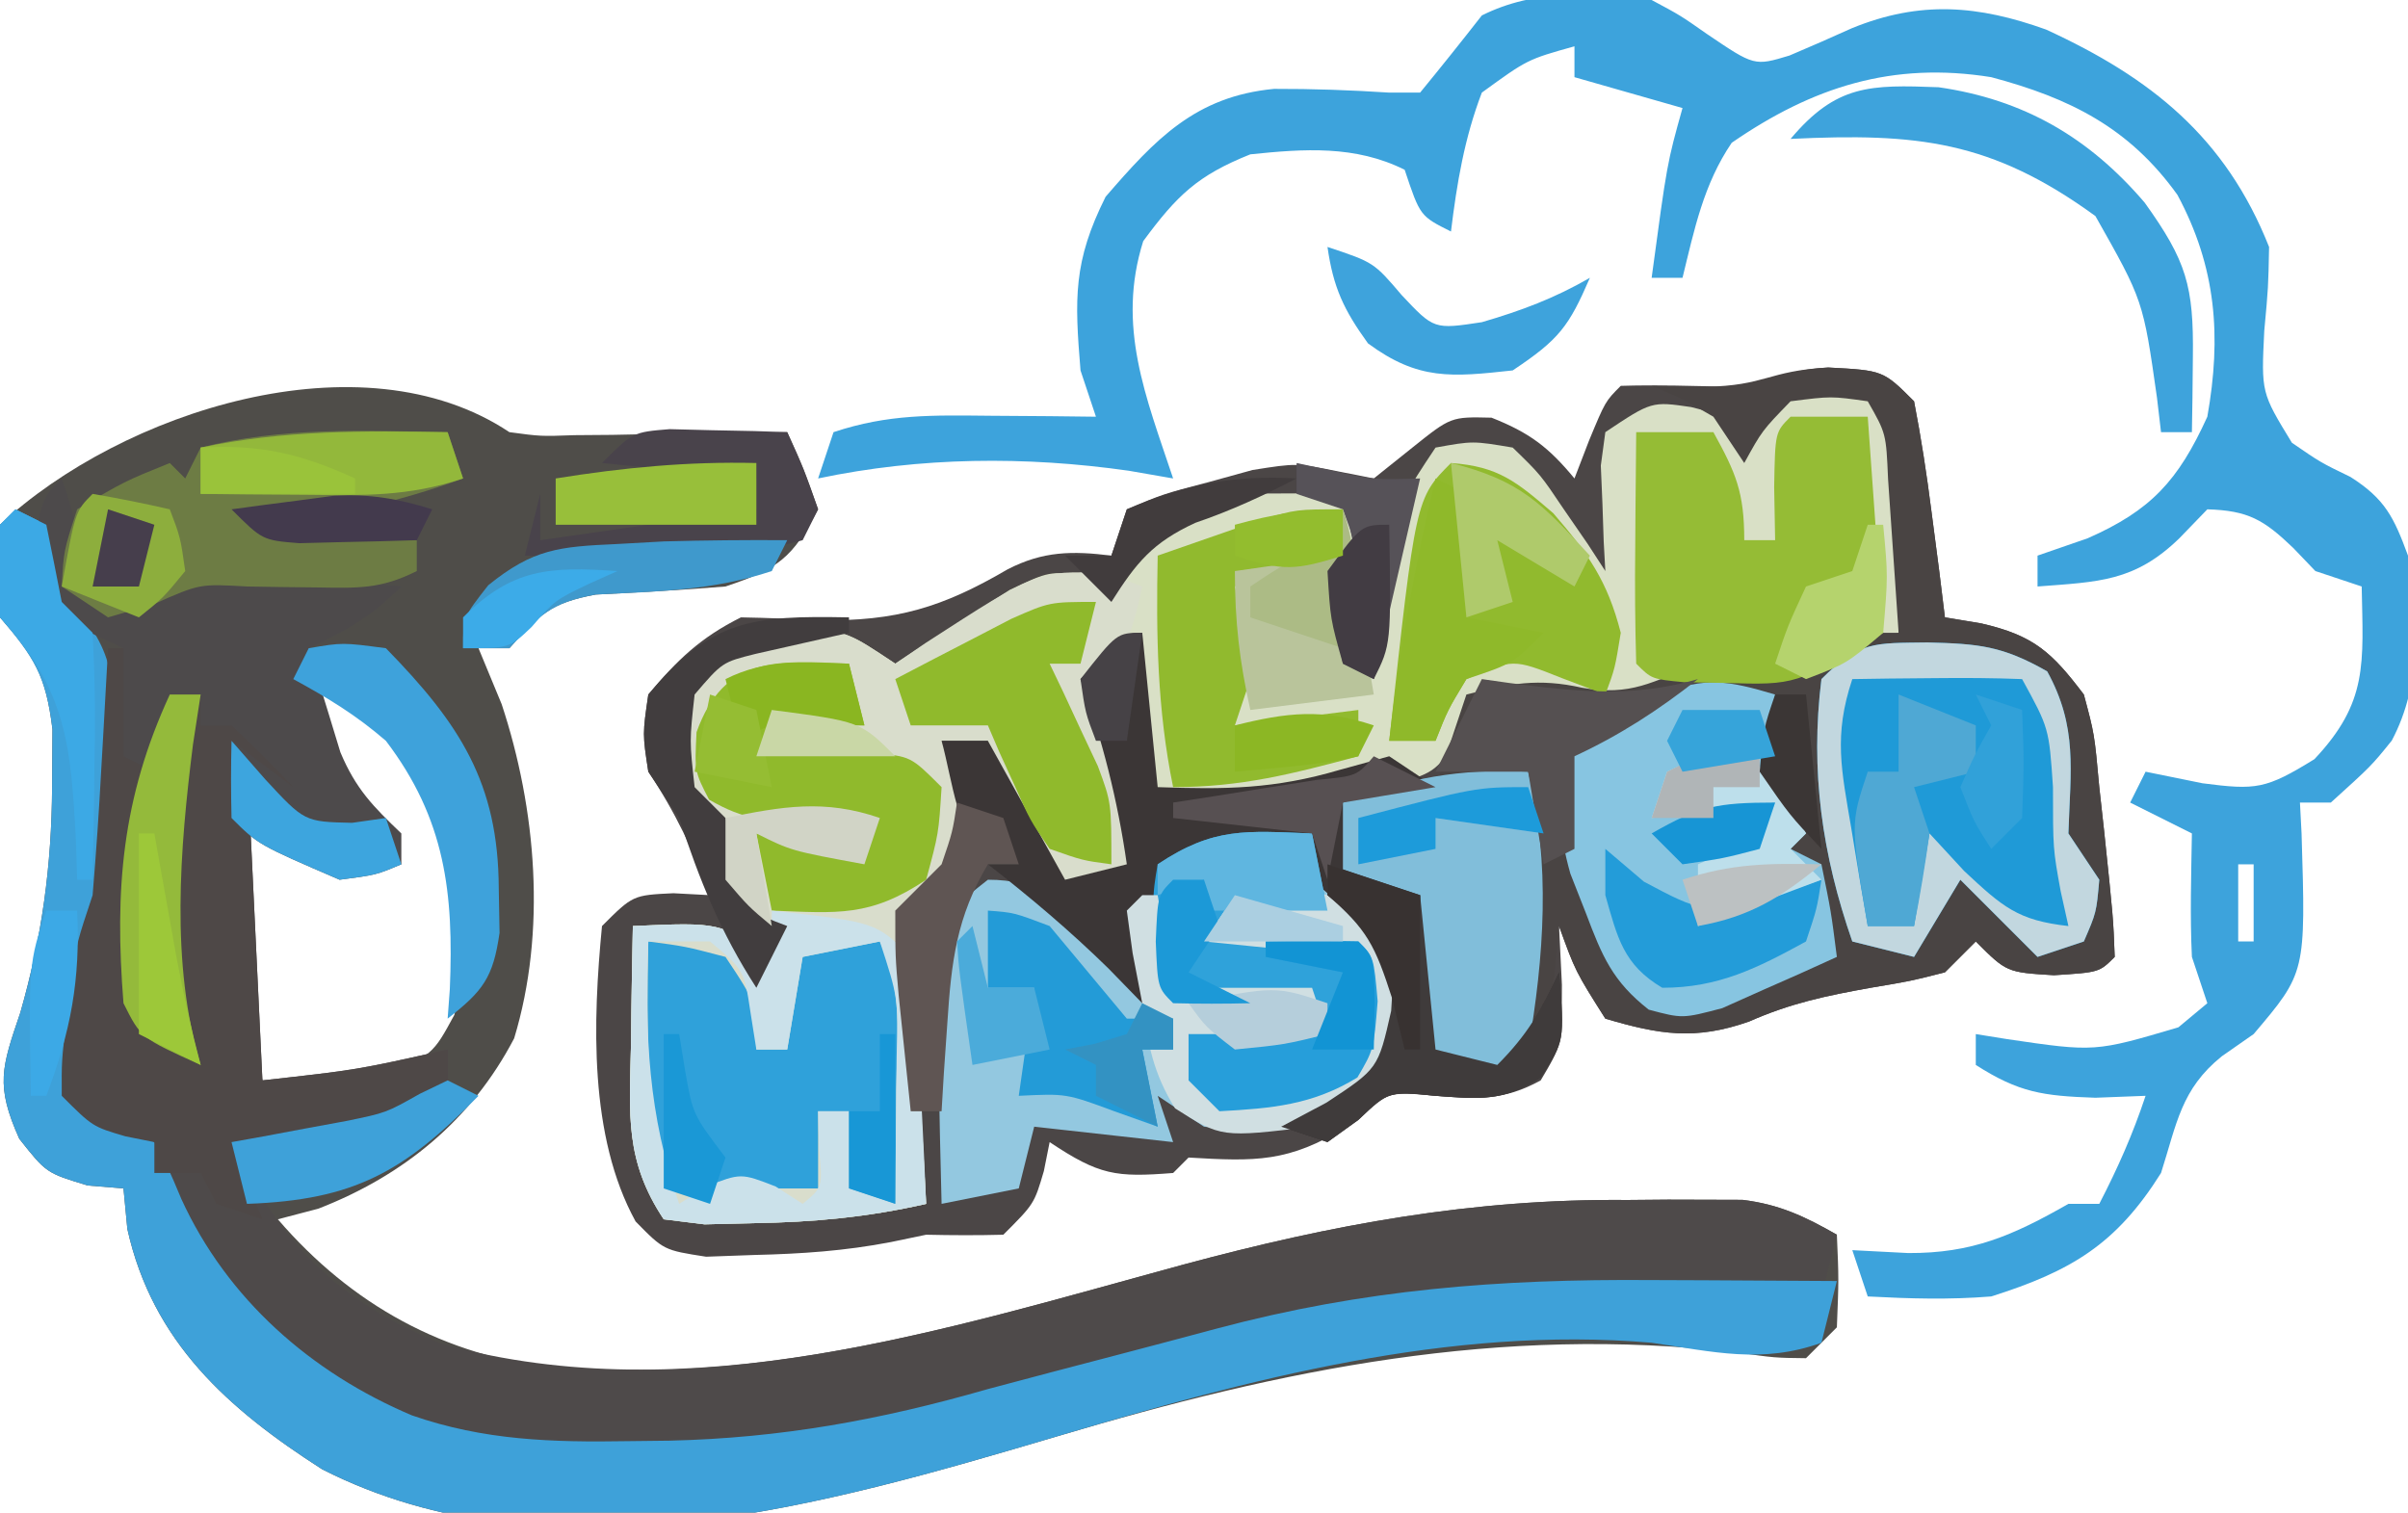 <?xml version="1.0" encoding="UTF-8"?>
<svg version="1.1" xmlns="http://www.w3.org/2000/svg" width="156" height="98">
<path d="M0 0 C3.562 0.188 3.562 0.188 5.562 2.188 C6.021 4.548 6.384 6.927 6.688 9.312 C6.855 10.594 7.023 11.875 7.195 13.195 C7.316 14.183 7.438 15.17 7.562 16.188 C8.73 16.383 8.73 16.383 9.922 16.582 C13.308 17.358 14.477 18.431 16.562 21.188 C17.25 23.75 17.25 23.75 17.562 27.188 C17.715 28.572 17.715 28.572 17.871 29.984 C18.468 35.677 18.468 35.677 18.562 38.188 C17.562 39.188 17.562 39.188 14.625 39.375 C11.562 39.188 11.562 39.188 9.562 37.188 C8.572 38.178 8.572 38.178 7.562 39.188 C5.355 39.75 5.355 39.75 2.75 40.188 C-0.132 40.704 -2.437 41.187 -5.125 42.375 C-8.614 43.601 -10.924 43.229 -14.438 42.188 C-16.375 39.125 -16.375 39.125 -17.438 36.188 C-17.376 37.446 -17.314 38.704 -17.25 40 C-17.264 43.895 -17.264 43.895 -18.625 46.188 C-21.028 47.513 -22.726 47.391 -25.438 47.188 C-28.6 46.893 -28.6 46.893 -31.188 49.188 C-34.966 51.513 -37.09 51.443 -41.438 51.188 C-41.767 51.517 -42.097 51.847 -42.438 52.188 C-46.16 52.481 -47.215 52.336 -50.438 50.188 C-50.561 50.806 -50.685 51.425 -50.812 52.062 C-51.438 54.188 -51.438 54.188 -53.438 56.188 C-55.104 56.233 -56.771 56.226 -58.438 56.188 C-59.192 56.345 -59.946 56.502 -60.723 56.664 C-63.705 57.239 -66.526 57.428 -69.562 57.5 C-71.113 57.556 -71.113 57.556 -72.695 57.613 C-75.438 57.188 -75.438 57.188 -77.262 55.328 C-80.295 49.806 -80.031 42.344 -79.438 36.188 C-77.438 34.188 -77.438 34.188 -74.812 34.062 C-74.029 34.104 -73.245 34.145 -72.438 34.188 C-73.562 31.216 -74.66 28.853 -76.438 26.188 C-76.812 23.75 -76.812 23.75 -76.438 21.188 C-74.567 18.943 -73.049 17.493 -70.438 16.188 C-68.728 16.219 -67.02 16.287 -65.312 16.375 C-60.36 16.446 -57.391 15.548 -53.164 13.078 C-50.869 11.894 -48.972 11.871 -46.438 12.188 C-46.108 11.197 -45.778 10.207 -45.438 9.188 C-43.109 8.203 -43.109 8.203 -40.188 7.438 C-39.234 7.175 -38.28 6.912 -37.297 6.641 C-34.438 6.188 -34.438 6.188 -31.734 6.734 C-30.976 6.884 -30.218 7.033 -29.438 7.188 C-28.613 6.527 -27.788 5.867 -26.938 5.188 C-24.438 3.188 -24.438 3.188 -21.812 3.25 C-19.349 4.223 -18.11 5.163 -16.438 7.188 C-16.128 6.383 -15.819 5.579 -15.5 4.75 C-14.438 2.188 -14.438 2.188 -13.438 1.188 C-11.109 1.116 -8.797 1.191 -6.469 1.25 C-3.572 1.161 -3.363 0.183 0 0 Z " fill="#4B4646" transform="translate(118.438,23.812)"/>
<path d="M0 0 C2.029 0.274 2.029 0.274 4.23 0.195 C5.033 0.189 5.835 0.182 6.662 0.176 C7.912 0.151 7.912 0.151 9.188 0.125 C10.032 0.116 10.877 0.107 11.748 0.098 C13.832 0.074 15.916 0.038 18 0 C19.074 2.359 19.074 2.359 20 5 C18.336 8.153 17.424 8.859 14 10 C11.199 10.228 8.4 10.38 5.594 10.523 C2.661 11.062 1.914 11.818 0 14 C-0.66 14 -1.32 14 -2 14 C-1.505 15.196 -1.01 16.392 -0.5 17.625 C1.751 24.433 2.413 32.345 0.309 39.277 C-2.472 44.594 -6.854 48.165 -12.375 50.312 C-13.674 50.653 -13.674 50.653 -15 51 C-10.231 56.539 -4.224 59.865 3.129 60.672 C4.606 60.731 6.084 60.755 7.562 60.75 C8.799 60.752 8.799 60.752 10.06 60.753 C21.527 60.377 32.622 56.94 43.629 53.945 C53.324 51.332 62.385 49.658 72.438 49.75 C73.308 49.742 74.179 49.735 75.076 49.727 C75.916 49.729 76.756 49.732 77.621 49.734 C78.741 49.738 78.741 49.738 79.885 49.741 C82.278 50.034 83.917 50.813 86 52 C86.125 54.875 86.125 54.875 86 58 C85.01 58.99 85.01 58.99 84 60 C81.969 59.977 81.969 59.977 79.5 59.625 C64.15 57.837 50.141 60.703 35.446 65.075 C20.582 69.474 2.7 74.732 -12.129 67.199 C-18.209 63.303 -23.12 58.959 -24.75 51.625 C-24.874 50.326 -24.874 50.326 -25 49 C-26.145 48.907 -26.145 48.907 -27.312 48.812 C-30 48 -30 48 -31.75 45.785 C-33.306 42.317 -32.894 41.169 -31.688 37.625 C-30.279 32.71 -29.653 28.1 -29.625 23 C-29.617 21.762 -29.61 20.525 -29.602 19.25 C-30.028 15.772 -30.747 14.577 -33 12 C-33.75 9.125 -33.75 9.125 -33 6 C-25.132 -1.33 -9.583 -6.389 0 0 Z M-13 16 C-12.543 21.027 -10.008 24.149 -7 28 C-10.469 27.542 -13.674 27.109 -17 26 C-17.097 31.447 -17.129 36.639 -16 42 C-12.926 43.353 -11.674 42.899 -8.375 41.875 C-4.957 40.326 -4.957 40.326 -3.562 37.75 C-2.303 31.593 -2.81 27.266 -5.781 21.801 C-7.482 19.288 -9.468 17.642 -12 16 C-12.33 16 -12.66 16 -13 16 Z " fill="#4F4D49" transform="translate(33,28)"/>
<path d="M0 0 C0.825 0.103 1.65 0.206 2.5 0.312 C4.921 3.944 4.71 5.696 4.625 10 C4.607 11.179 4.589 12.359 4.57 13.574 C4.547 14.478 4.524 15.381 4.5 16.312 C-0.208 18.221 -4.372 19.479 -9.445 20.055 C-11.204 20.275 -12.949 20.597 -14.688 20.938 C-17.594 21.325 -19.683 21.058 -22.5 20.312 C-22.892 21.117 -23.284 21.921 -23.688 22.75 C-25.5 25.312 -25.5 25.312 -27.875 26.062 C-29.174 26.186 -29.174 26.186 -30.5 26.312 C-31.263 26.498 -32.026 26.684 -32.812 26.875 C-36.439 27.465 -39.825 27.435 -43.5 27.312 C-45.083 25.73 -44.847 23.932 -45.062 21.75 C-45.146 20.924 -45.23 20.097 -45.316 19.246 C-45.377 18.608 -45.438 17.97 -45.5 17.312 C-46.657 19.141 -46.657 19.141 -47.5 21.312 C-46.517 23.321 -45.516 25.321 -44.5 27.312 C-44.812 30.188 -44.812 30.188 -45.5 32.312 C-47.48 32.807 -47.48 32.807 -49.5 33.312 C-50.339 32.024 -51.171 30.732 -52 29.438 C-52.696 28.359 -52.696 28.359 -53.406 27.258 C-54.5 25.312 -54.5 25.312 -54.5 23.312 C-55.49 23.312 -56.48 23.312 -57.5 23.312 C-57.17 23.973 -56.84 24.633 -56.5 25.312 C-56.059 29.285 -56.18 30.852 -58.5 34.188 C-59.16 34.889 -59.82 35.59 -60.5 36.312 C-60.005 36.807 -60.005 36.807 -59.5 37.312 C-59.263 40.005 -59.078 42.677 -58.938 45.375 C-58.894 46.134 -58.851 46.892 -58.807 47.674 C-58.7 49.553 -58.6 51.433 -58.5 53.312 C-62.266 54.176 -65.826 54.505 -69.688 54.562 C-71.256 54.601 -71.256 54.601 -72.855 54.641 C-73.728 54.532 -74.601 54.424 -75.5 54.312 C-78.028 50.521 -77.724 47.504 -77.625 43.125 C-77.616 42.375 -77.607 41.626 -77.598 40.854 C-77.574 39.006 -77.538 37.159 -77.5 35.312 C-71.875 35.062 -71.875 35.062 -68.5 37.312 C-68.17 36.653 -67.84 35.992 -67.5 35.312 C-68.49 34.983 -69.48 34.653 -70.5 34.312 C-71.569 32.01 -72.572 29.675 -73.5 27.312 C-73.83 26.983 -74.16 26.652 -74.5 26.312 C-74.875 23.5 -74.875 23.5 -74.5 20.312 C-71.864 17.366 -70.312 16.41 -66.375 15.938 C-63.5 16.312 -63.5 16.312 -60.5 18.312 C-59.825 17.868 -59.149 17.423 -58.453 16.965 C-57.561 16.399 -56.669 15.833 -55.75 15.25 C-54.868 14.682 -53.987 14.113 -53.078 13.527 C-50.5 12.312 -50.5 12.312 -48.172 12.629 C-47.344 12.967 -47.344 12.967 -46.5 13.312 C-45.634 12.106 -45.634 12.106 -44.75 10.875 C-41.876 7.602 -41.876 7.602 -38.5 7.312 C-36.167 7.274 -33.833 7.268 -31.5 7.312 C-30.5 12.062 -30.5 12.062 -30.5 14.312 C-30.182 15.982 -29.85 17.649 -29.5 19.312 C-29.318 18.065 -29.318 18.065 -29.133 16.793 C-28.965 15.706 -28.798 14.62 -28.625 13.5 C-28.463 12.421 -28.3 11.342 -28.133 10.23 C-27.5 7.312 -27.5 7.312 -25.5 4.312 C-23.082 3.875 -23.082 3.875 -20.5 4.312 C-18.699 6.062 -18.699 6.062 -17.188 8.312 C-16.676 9.055 -16.164 9.797 -15.637 10.562 C-15.262 11.14 -14.886 11.717 -14.5 12.312 C-14.552 11.373 -14.552 11.373 -14.605 10.414 C-14.633 9.597 -14.66 8.78 -14.688 7.938 C-14.74 6.719 -14.74 6.719 -14.793 5.477 C-14.696 4.762 -14.6 4.048 -14.5 3.312 C-11.5 1.312 -11.5 1.312 -8.938 1.688 C-8.133 1.894 -7.329 2.1 -6.5 2.312 C-5.84 2.312 -5.18 2.312 -4.5 2.312 C-2.5 0.312 -2.5 0.312 0 0 Z " fill="#D9E0C6" transform="translate(118.5,24.688)"/>
<path d="M0 0 C3.562 0.188 3.562 0.188 5.562 2.188 C6.021 4.548 6.384 6.927 6.688 9.312 C6.939 11.234 6.939 11.234 7.195 13.195 C7.316 14.183 7.438 15.17 7.562 16.188 C8.73 16.383 8.73 16.383 9.922 16.582 C13.308 17.358 14.477 18.431 16.562 21.188 C17.25 23.75 17.25 23.75 17.562 27.188 C17.715 28.572 17.715 28.572 17.871 29.984 C18.468 35.677 18.468 35.677 18.562 38.188 C17.562 39.188 17.562 39.188 14.625 39.375 C11.562 39.188 11.562 39.188 9.562 37.188 C8.902 37.847 8.242 38.508 7.562 39.188 C5.355 39.75 5.355 39.75 2.75 40.188 C-0.132 40.704 -2.437 41.187 -5.125 42.375 C-8.614 43.601 -10.924 43.229 -14.438 42.188 C-16.375 39.125 -16.375 39.125 -17.438 36.188 C-17.592 37.827 -17.592 37.827 -17.75 39.5 C-18.438 43.188 -18.438 43.188 -19.75 45.188 C-21.438 46.188 -21.438 46.188 -23.562 45.938 C-25.438 45.188 -25.438 45.188 -26.438 44.188 C-26.51 42.501 -26.521 40.812 -26.5 39.125 C-26.491 38.206 -26.482 37.287 -26.473 36.34 C-26.455 35.274 -26.455 35.274 -26.438 34.188 C-28.087 33.858 -29.738 33.528 -31.438 33.188 C-31.438 31.538 -31.438 29.887 -31.438 28.188 C-29.457 27.858 -27.477 27.527 -25.438 27.188 C-24.777 25.207 -24.117 23.227 -23.438 21.188 C-20.649 20.47 -18.774 20.112 -15.938 20.75 C-12.791 21.301 -11.368 20.373 -8.438 19.188 C-6.104 19.188 -3.771 19.188 -1.438 19.188 C-0.777 18.527 -0.117 17.867 0.562 17.188 C1.883 17.188 3.203 17.188 4.562 17.188 C4.422 15.062 4.275 12.937 4.125 10.812 C4.044 9.629 3.963 8.446 3.879 7.227 C3.752 4.272 3.752 4.272 2.562 2.188 C0.189 1.853 0.189 1.853 -2.438 2.188 C-4.281 4.088 -4.281 4.088 -5.438 6.188 C-6.098 5.197 -6.758 4.207 -7.438 3.188 C-9.488 1.995 -9.488 1.995 -11.438 1.188 C-10.303 1.208 -9.169 1.229 -8 1.25 C-3.989 1.18 -3.96 0.216 0 0 Z " fill="#494443" transform="translate(118.438,23.812)"/>
<path d="M0 0 C0.33 0 0.66 0 1 0 C1.33 2.31 1.66 4.62 2 7 C2.66 5.68 3.32 4.36 4 3 C5.32 3 6.64 3 8 3 C8 3.66 8 4.32 8 5 C8.99 5.33 9.98 5.66 11 6 C12.386 7.623 13.726 9.287 15 11 C13.125 10.688 13.125 10.688 11 10 C10.34 9.01 9.68 8.02 9 7 C9.33 13.93 9.66 20.86 10 28 C16.144 27.318 16.144 27.318 22 26 C22 26.99 22 27.98 22 29 C17.03 31.434 13.654 32.346 8 32 C11.243 38.615 14.829 42.306 21.703 45.098 C37.735 49.485 54.144 44.156 69.629 39.945 C79.324 37.332 88.385 35.658 98.438 35.75 C99.308 35.742 100.179 35.735 101.076 35.727 C101.916 35.729 102.756 35.732 103.621 35.734 C104.741 35.738 104.741 35.738 105.885 35.741 C108.278 36.034 109.917 36.813 112 38 C111.67 39.32 111.34 40.64 111 42 C110.352 41.984 109.703 41.969 109.035 41.952 C96.267 41.684 84.404 41.677 72 45 C70.126 45.487 70.126 45.487 68.215 45.984 C63.42 47.252 58.628 48.52 53.871 49.922 C47.146 51.743 40.685 52.333 33.75 52.438 C32.508 52.471 32.508 52.471 31.241 52.505 C22.159 52.472 15.32 48.978 8.73 42.875 C5.954 39.867 3 36.249 3 32 C2.381 31.876 1.762 31.753 1.125 31.625 C-1 31 -1 31 -3 29 C-3.012 26.723 -3.012 26.723 -2.688 24.062 C-2.588 23.187 -2.489 22.312 -2.387 21.41 C-2 19 -2 19 -1 16 C-0.772 13.267 -0.583 10.55 -0.438 7.812 C-0.394 7.063 -0.351 6.313 -0.307 5.541 C-0.201 3.694 -0.1 1.847 0 0 Z " fill="#4E4A4A" transform="translate(7,42)"/>
<path d="M0 0 C0.784 0.289 1.567 0.578 2.375 0.875 C1.884 3.165 1.436 4.784 0.125 6.75 C-0.122 7.451 -0.37 8.152 -0.625 8.875 C0.358 10.883 1.359 12.883 2.375 14.875 C2.062 17.75 2.062 17.75 1.375 19.875 C0.055 20.205 -1.265 20.535 -2.625 20.875 C-3.464 19.587 -4.296 18.294 -5.125 17 C-5.821 15.921 -5.821 15.921 -6.531 14.82 C-7.625 12.875 -7.625 12.875 -7.625 10.875 C-8.615 10.875 -9.605 10.875 -10.625 10.875 C-10.295 11.535 -9.965 12.195 -9.625 12.875 C-9.184 16.848 -9.305 18.415 -11.625 21.75 C-12.285 22.451 -12.945 23.152 -13.625 23.875 C-13.295 24.205 -12.965 24.535 -12.625 24.875 C-12.388 27.567 -12.203 30.24 -12.062 32.938 C-12.019 33.696 -11.976 34.455 -11.932 35.236 C-11.825 37.116 -11.725 38.995 -11.625 40.875 C-15.391 41.738 -18.951 42.067 -22.812 42.125 C-24.381 42.164 -24.381 42.164 -25.98 42.203 C-26.853 42.095 -27.726 41.987 -28.625 41.875 C-31.153 38.083 -30.849 35.066 -30.75 30.688 C-30.741 29.938 -30.732 29.188 -30.723 28.416 C-30.699 26.569 -30.663 24.722 -30.625 22.875 C-25 22.625 -25 22.625 -21.625 24.875 C-21.295 24.215 -20.965 23.555 -20.625 22.875 C-21.615 22.545 -22.605 22.215 -23.625 21.875 C-24.694 19.572 -25.697 17.238 -26.625 14.875 C-26.955 14.545 -27.285 14.215 -27.625 13.875 C-28 11.062 -28 11.062 -27.625 7.875 C-24.989 4.929 -23.437 3.972 -19.5 3.5 C-16.625 3.875 -16.625 3.875 -13.625 5.875 C-12.973 5.43 -12.32 4.986 -11.648 4.527 C-4.421 -0.152 -4.421 -0.152 0 0 Z " fill="#D9DDCC" transform="translate(71.625,37.125)"/>
<path d="M0 0 C1.867 1 1.867 1 3.562 2.188 C6.657 4.285 6.657 4.285 8.93 3.598 C10.285 3.025 11.633 2.435 12.973 1.828 C17.415 0.014 21.173 0.345 25.551 1.914 C32.336 5.03 37.176 8.881 40 16 C39.949 18.621 39.949 18.621 39.688 21.438 C39.491 25.434 39.491 25.434 41.48 28.688 C43.334 29.962 43.334 29.962 45.273 30.902 C47.517 32.329 48.087 33.519 49 36 C49.644 40.111 49.936 44.232 47.949 47.984 C46.625 49.625 46.625 49.625 44 52 C43.34 52 42.68 52 42 52 C42.052 52.996 42.052 52.996 42.105 54.012 C42.381 63.015 42.381 63.015 39 67 C38.319 67.474 37.639 67.949 36.938 68.438 C34.29 70.573 34.025 72.797 33 76 C30.097 80.623 27.182 82.359 22 84 C19.275 84.22 16.741 84.144 14 84 C13.67 83.01 13.34 82.02 13 81 C14.794 81.093 14.794 81.093 16.625 81.188 C20.754 81.209 23.397 80.059 27 78 C27.66 78 28.32 78 29 78 C30.206 75.668 31.165 73.504 32 71 C30.927 71.041 29.855 71.082 28.75 71.125 C25.343 71.011 23.793 70.787 21 69 C21 68.34 21 67.68 21 67 C21.664 67.107 22.328 67.214 23.012 67.324 C28.709 68.164 28.709 68.164 34.125 66.562 C34.744 66.047 35.362 65.531 36 65 C35.67 64.01 35.34 63.02 35 62 C34.872 59.326 34.956 56.679 35 54 C33.68 53.34 32.36 52.68 31 52 C31.495 51.01 31.495 51.01 32 50 C33.217 50.248 34.434 50.495 35.688 50.75 C39.168 51.201 39.783 51.134 42.938 49.188 C46.429 45.485 46.093 42.997 46 38 C44.515 37.505 44.515 37.505 43 37 C42.526 36.505 42.051 36.01 41.562 35.5 C39.659 33.673 38.649 33.08 36 33 C35.402 33.619 34.804 34.237 34.188 34.875 C31.283 37.697 28.95 37.696 25 38 C25 37.34 25 36.68 25 36 C26.073 35.629 27.145 35.258 28.25 34.875 C32.339 33.075 34.114 31.149 36 27 C36.924 21.795 36.583 17.316 34.062 12.625 C30.946 8.275 27.1 6.358 22 5 C15.62 3.974 10.441 5.627 5.188 9.25 C3.36 11.943 2.768 14.868 2 18 C1.34 18 0.68 18 0 18 C1 10.571 1 10.571 2 7 C-0.31 6.34 -2.62 5.68 -5 5 C-5 4.34 -5 3.68 -5 3 C-8.048 3.853 -8.048 3.853 -11 6 C-12.128 8.944 -12.62 11.878 -13 15 C-15 14 -15 14 -16 11 C-19.199 9.401 -22.521 9.639 -26 10 C-29.427 11.371 -30.747 12.657 -32.938 15.625 C-34.671 21.131 -32.773 25.682 -31 31 C-31.949 30.835 -32.898 30.67 -33.875 30.5 C-40.591 29.546 -47.354 29.601 -54 31 C-53.505 29.515 -53.505 29.515 -53 28 C-49.44 26.813 -46.562 26.903 -42.812 26.938 C-41.54 26.947 -40.268 26.956 -38.957 26.965 C-37.493 26.982 -37.493 26.982 -36 27 C-36.33 26.01 -36.66 25.02 -37 24 C-37.382 19.335 -37.479 16.959 -35.375 12.75 C-32.16 9.027 -29.562 6.244 -24.461 5.758 C-21.961 5.751 -19.495 5.838 -17 6 C-16.34 6 -15.68 6 -15 6 C-13.646 4.35 -12.313 2.683 -11 1 C-7.539 -0.73 -3.784 -0.5 0 0 Z M38 56 C38 57.65 38 59.3 38 61 C38.33 61 38.66 61 39 61 C39 59.35 39 57.7 39 56 C38.67 56 38.34 56 38 56 Z " fill="#3DA3DC" transform="translate(107,0)"/>
<path d="M0 0 C0.66 0.33 1.32 0.66 2 1 C2.144 1.784 2.289 2.567 2.438 3.375 C2.714 6.038 2.714 6.038 4.516 7.18 C6.857 10.051 6.393 13.215 6.312 16.75 C6.316 17.441 6.319 18.132 6.322 18.844 C6.274 23.533 5.423 27.5 4 32 C3.415 35.17 3.415 35.17 4 38 C5.658 39.014 7.327 40.011 9 41 C9.906 42.676 9.906 42.676 10.75 44.688 C13.717 51.172 19.156 55.947 25.691 58.707 C30.356 60.331 34.785 60.457 39.688 60.375 C40.574 60.365 41.46 60.355 42.374 60.344 C49.596 60.175 56.057 58.999 63 57 C65.916 56.22 68.835 55.454 71.755 54.692 C73.794 54.158 75.832 53.617 77.868 53.07 C87.385 50.536 96.106 49.865 105.938 49.938 C107.098 49.942 108.259 49.947 109.455 49.951 C112.303 49.963 115.152 49.979 118 50 C117.67 51.32 117.34 52.64 117 54 C113.148 55.387 109.988 54.579 106 54 C92.895 52.872 79.879 56.376 67.446 60.075 C52.582 64.474 34.7 69.732 19.871 62.199 C13.791 58.303 8.88 53.959 7.25 46.625 C7.126 45.326 7.126 45.326 7 44 C5.855 43.907 5.855 43.907 4.688 43.812 C2 43 2 43 0.25 40.785 C-1.306 37.317 -0.894 36.169 0.312 32.625 C1.721 27.71 2.347 23.1 2.375 18 C2.383 16.762 2.39 15.525 2.398 14.25 C1.971 10.765 1.211 9.61 -1 7 C-1.25 3.812 -1.25 3.812 -1 1 C-0.67 0.67 -0.34 0.34 0 0 Z " fill="#3EA1D9" transform="translate(1,33)"/>
<path d="M0 0 C1.75 2.312 1.75 2.312 3 5 C3.866 5.681 3.866 5.681 4.75 6.375 C6 8 6 8 6 11.438 C5 15 5 15 2.875 17.438 C-0.704 19.382 -2.98 19.447 -7 19 C-7.99 18.34 -8.98 17.68 -10 17 C-9.67 17.99 -9.34 18.98 -9 20 C-11.97 19.67 -14.94 19.34 -18 19 C-18.33 20.32 -18.66 21.64 -19 23 C-20.65 23.33 -22.3 23.66 -24 24 C-24.081 21.062 -24.14 18.126 -24.188 15.188 C-24.213 14.354 -24.238 13.521 -24.264 12.662 C-24.273 11.86 -24.283 11.057 -24.293 10.23 C-24.309 9.492 -24.324 8.754 -24.341 7.993 C-23.905 5.445 -23.02 4.561 -21 3 C-17.71 3 -16.686 4.293 -14.25 6.562 C-13.136 7.769 -13.136 7.769 -12 9 C-11.918 8.258 -11.835 7.515 -11.75 6.75 C-10.027 0.432 -6.261 -1.024 0 0 Z " fill="#93C8E0" transform="translate(85,54)"/>
<path d="M0 0 C0.33 0 0.66 0 1 0 C1.33 2.31 1.66 4.62 2 7 C2.66 5.68 3.32 4.36 4 3 C5.32 3 6.64 3 8 3 C8 3.66 8 4.32 8 5 C8.99 5.33 9.98 5.66 11 6 C12.386 7.623 13.726 9.287 15 11 C13.125 10.688 13.125 10.688 11 10 C10.34 9.01 9.68 8.02 9 7 C9.33 13.93 9.66 20.86 10 28 C16.144 27.318 16.144 27.318 22 26 C22 26.99 22 27.98 22 29 C17.03 31.434 13.654 32.346 8 32 C8.66 33.65 9.32 35.3 10 37 C9.01 36.67 8.02 36.34 7 36 C6.67 35.34 6.34 34.68 6 34 C5.01 34 4.02 34 3 34 C3 33.34 3 32.68 3 32 C2.381 31.876 1.762 31.753 1.125 31.625 C-1 31 -1 31 -3 29 C-3.012 26.723 -3.012 26.723 -2.688 24.062 C-2.588 23.187 -2.489 22.312 -2.387 21.41 C-2 19 -2 19 -1 16 C-0.772 13.267 -0.583 10.55 -0.438 7.812 C-0.394 7.063 -0.351 6.313 -0.307 5.541 C-0.201 3.694 -0.1 1.847 0 0 Z " fill="#4E4847" transform="translate(7,42)"/>
<path d="M0 0 C3.301 0.086 4.845 0.215 7.75 1.875 C9.739 5.492 9.256 8.26 9.125 12.375 C10.115 13.86 10.115 13.86 11.125 15.375 C10.938 17.5 10.938 17.5 10.125 19.375 C9.135 19.705 8.145 20.035 7.125 20.375 C5.475 18.725 3.825 17.075 2.125 15.375 C0.64 17.85 0.64 17.85 -0.875 20.375 C-2.195 20.045 -3.515 19.715 -4.875 19.375 C-6.829 13.758 -7.615 8.325 -6.875 2.375 C-4.385 -0.115 -3.443 0.051 0 0 Z " fill="#1F9AD7" transform="translate(124.875,41.625)"/>
<path d="M0 0 C-0.041 0.743 -0.083 1.485 -0.125 2.25 C0.004 5.088 0.571 6.588 2 9 C1.67 9.33 1.34 9.66 1 10 C1.66 10.33 2.32 10.66 3 11 C3.625 14.062 3.625 14.062 4 17 C2.425 17.727 0.84 18.431 -0.75 19.125 C-1.632 19.519 -2.513 19.914 -3.422 20.32 C-6 21 -6 21 -8.188 20.418 C-10.533 18.583 -11.202 16.962 -12.25 14.188 C-12.753 12.909 -12.753 12.909 -13.266 11.605 C-14.017 8.939 -14.138 6.754 -14 4 C-12.615 3.128 -11.217 2.278 -9.812 1.438 C-8.647 0.724 -8.647 0.724 -7.457 -0.004 C-4.516 -1.196 -2.996 -0.889 0 0 Z " fill="#87C5E1" transform="translate(115,45)"/>
<path d="M0 0 C1.65 0 3.3 0 5 0 C5.33 4.62 5.66 9.24 6 14 C0.354 17.388 0.354 17.388 -4.25 17.25 C-5.557 17.227 -5.557 17.227 -6.891 17.203 C-9 17 -9 17 -10 16 C-10.073 13.47 -10.092 10.967 -10.062 8.438 C-10.058 7.727 -10.053 7.016 -10.049 6.283 C-10.037 4.522 -10.019 2.761 -10 1 C-8.35 1 -6.7 1 -5 1 C-3.539 3.647 -3 4.894 -3 8 C-2.34 8 -1.68 8 -1 8 C-1.021 6.866 -1.041 5.731 -1.062 4.562 C-1 1 -1 1 0 0 Z " fill="#95BC35" transform="translate(116,27)"/>
<path d="M0 0 C2.375 0.312 2.375 0.312 5 1 C7 4 7 4 7 7 C7.66 7 8.32 7 9 7 C9.33 5.02 9.66 3.04 10 1 C11.65 0.67 13.3 0.34 15 0 C16.533 3.065 16.103 6.268 16.062 9.625 C16.058 10.331 16.053 11.038 16.049 11.766 C16.037 13.51 16.019 15.255 16 17 C15.01 16.67 14.02 16.34 13 16 C13 14.35 13 12.7 13 11 C12.34 11 11.68 11 11 11 C11 12.65 11 14.3 11 16 C7.667 16 4.333 16 1 16 C-0.129 10.639 -0.097 5.447 0 0 Z " fill="#2FA1DA" transform="translate(42,61)"/>
<path d="M0 0 C1 3 1 3 1 7 C2.701 7.805 2.701 7.805 5 8 C8.217 6.642 8.217 6.642 11 5 C11.33 5.33 11.66 5.66 12 6 C13.682 6.233 15.371 6.413 17.062 6.562 C17.982 6.646 18.901 6.73 19.848 6.816 C20.913 6.907 20.913 6.907 22 7 C20.048 8.952 18.468 9.848 16 11 C16.426 12.441 16.866 13.878 17.312 15.312 C17.556 16.113 17.8 16.914 18.051 17.738 C19.048 20.114 20.164 21.246 22 23 C22 23.66 22 24.32 22 25 C20.375 25.688 20.375 25.688 18 26 C12.724 23.724 12.724 23.724 11 22 C10.959 20.334 10.957 18.666 11 17 C12.32 17.99 13.64 18.98 15 20 C13.71 18.624 12.373 17.292 11 16 C10.34 16 9.68 16 9 16 C9 15.34 9 14.68 9 14 C8.34 14 7.68 14 7 14 C6.67 15.65 6.34 17.3 6 19 C5.34 18.67 4.68 18.34 4 18 C4 15.69 4 13.38 4 11 C3.072 10.567 3.072 10.567 2.125 10.125 C0 9 0 9 -2 7 C-1.432 1.432 -1.432 1.432 0 0 Z " fill="#4D4A4B" transform="translate(4,31)"/>
<path d="M0 0 C0.33 3.3 0.66 6.6 1 10 C5.404 10.155 8.553 10.132 12.812 8.875 C13.864 8.586 14.916 8.297 16 8 C16.99 8.66 17.98 9.32 19 10 C17.02 10.33 15.04 10.66 13 11 C13.33 12.65 13.66 14.3 14 16 C15.32 16.33 16.64 16.66 18 17 C18.33 20.3 18.66 23.6 19 27 C20.32 27.33 21.64 27.66 23 28 C24.952 26.048 25.848 24.468 27 22 C27.361 26.449 27.361 26.449 25.812 28.812 C23.409 30.387 21.828 30.212 19 30 C15.971 29.692 15.971 29.692 14 31.562 C13.34 32.037 12.68 32.511 12 33 C10.515 32.505 10.515 32.505 9 32 C9.969 31.484 10.939 30.969 11.938 30.438 C15.261 28.239 15.261 28.239 16.188 24.562 C16.362 20.833 16.362 20.833 13.562 18.25 C12.717 17.508 11.871 16.765 11 16 C11 15.01 11 14.02 11 13 C7.531 13.458 4.326 13.891 1 15 C0.67 17.97 0.34 20.94 0 24 C-0.722 23.258 -1.444 22.515 -2.188 21.75 C-4.687 19.306 -7.244 17.143 -10 15 C-12.008 12.992 -12.271 9.673 -13 7 C-12.01 7 -11.02 7 -10 7 C-8.35 9.97 -6.7 12.94 -5 16 C-3.68 15.67 -2.36 15.34 -1 15 C-1.599 10.805 -2.575 6.99 -4 3 C-1.125 0 -1.125 0 0 0 Z " fill="#3B3636" transform="translate(74,41)"/>
<path d="M0 0 C0.33 0.99 0.66 1.98 1 3 C-3.326 4.583 -7.429 5.451 -12 6 C-8.7 6.33 -5.4 6.66 -2 7 C-2 7.66 -2 8.32 -2 9 C-4.366 10.183 -5.808 10.101 -8.438 10.062 C-9.611 10.049 -9.611 10.049 -10.809 10.035 C-11.532 10.024 -12.255 10.012 -13 10 C-16.066 9.824 -16.066 9.824 -19 11.125 C-19.99 11.414 -20.98 11.703 -22 12 C-22.99 11.34 -23.98 10.68 -25 10 C-24.875 7.688 -24.875 7.688 -24 5 C-20.938 3.188 -20.938 3.188 -18 2 C-17.67 2.33 -17.34 2.66 -17 3 C-16.67 2.34 -16.34 1.68 -16 1 C-10.745 -0.348 -5.384 -0.096 0 0 Z " fill="#6D7C44" transform="translate(29,28)"/>
<path d="M0 0 C1.479 5.915 1.027 12.033 0 18 C-0.66 18.66 -1.32 19.32 -2 20 C-5.536 19.464 -5.536 19.464 -7 18 C-7.072 16.314 -7.084 14.625 -7.062 12.938 C-7.053 12.018 -7.044 11.099 -7.035 10.152 C-7.018 9.087 -7.018 9.087 -7 8 C-8.65 7.67 -10.3 7.34 -12 7 C-12 5.35 -12 3.7 -12 2 C-7.823 0.409 -4.468 -0.213 0 0 Z " fill="#81BEDA" transform="translate(99,50)"/>
<path d="M0 0 C0.33 1.65 0.66 3.3 1 5 C0.031 4.979 -0.939 4.959 -1.938 4.938 C-4.875 4.644 -4.875 4.644 -6 6 C-5.362 6.061 -4.724 6.121 -4.066 6.184 C-3.24 6.267 -2.414 6.351 -1.562 6.438 C-0.327 6.559 -0.327 6.559 0.934 6.684 C3 7 3 7 4 8 C4.454 13.225 4.454 13.225 2.938 15.812 C0.024 17.598 -2.626 17.816 -6 18 C-6.66 17.34 -7.32 16.68 -8 16 C-8 15.01 -8 14.02 -8 13 C-5.03 13 -2.06 13 1 13 C0.67 12.34 0.34 11.68 0 11 C-0.638 11.012 -1.276 11.023 -1.934 11.035 C-3.173 11.049 -3.173 11.049 -4.438 11.062 C-5.673 11.08 -5.673 11.08 -6.934 11.098 C-9 11 -9 11 -10 10 C-10.371 4.159 -10.371 4.159 -10 2 C-6.356 -0.429 -4.288 -0.162 0 0 Z " fill="#2FA2DA" transform="translate(85,54)"/>
<path d="M0 0 C3.084 0.22 4.242 1.207 6.625 3.25 C8.905 5.89 10.14 7.645 11 11 C10.625 13.312 10.625 13.312 10 15 C9.072 14.649 8.144 14.299 7.188 13.938 C4.02 12.676 4.02 12.676 1 14 C-0.209 16 -0.209 16 -1 18 C-1.99 18 -2.98 18 -4 18 C-2.286 2.286 -2.286 2.286 0 0 Z " fill="#91BA2E" transform="translate(94,30)"/>
<path d="M0 0 C0.33 1.32 0.66 2.64 1 4 C-0.98 4 -2.96 4 -5 4 C-5.33 4.66 -5.66 5.32 -6 6 C-5.301 5.977 -4.603 5.954 -3.883 5.93 C-2.973 5.912 -2.063 5.894 -1.125 5.875 C0.232 5.84 0.232 5.84 1.617 5.805 C4 6 4 6 6 8 C5.812 11 5.812 11 5 14 C1.356 16.429 -0.712 16.162 -5 16 C-5.33 14.35 -5.66 12.7 -6 11 C-3.69 11.33 -1.38 11.66 1 12 C1 11.34 1 10.68 1 10 C-0.258 10.062 -1.516 10.124 -2.812 10.188 C-5.487 10.178 -6.715 10.164 -9.062 8.812 C-10 7 -10 7 -9.875 4.438 C-8.087 -0.543 -4.639 -0.206 0 0 Z " fill="#90BA2C" transform="translate(55,43)"/>
<path d="M0 0 C0 0.99 0 1.98 0 3 C-2.31 3.66 -4.62 4.32 -7 5 C-6.248 8.278 -6.248 8.278 -3 10 C-3.99 10.33 -4.98 10.66 -6 11 C-6.33 11.99 -6.66 12.98 -7 14 C-4.36 13.67 -1.72 13.34 1 13 C1 13.99 1 14.98 1 16 C-3.266 17.138 -6.565 18 -11 18 C-12.036 12.95 -12.103 8.126 -12 3 C-10.564 2.494 -9.126 1.996 -7.688 1.5 C-6.887 1.222 -6.086 0.943 -5.262 0.656 C-3 0 -3 0 0 0 Z " fill="#91BA2E" transform="translate(87,33)"/>
<path d="M0 0 C6.75 0.75 6.75 0.75 9 3 C9.306 5.734 9.511 8.383 9.625 11.125 C9.664 11.879 9.702 12.633 9.742 13.41 C9.837 15.273 9.919 17.136 10 19 C6.234 19.863 2.674 20.192 -1.188 20.25 C-2.756 20.289 -2.756 20.289 -4.355 20.328 C-5.228 20.22 -6.101 20.112 -7 20 C-9.528 16.208 -9.224 13.191 -9.125 8.812 C-9.116 8.063 -9.107 7.313 -9.098 6.541 C-9.074 4.694 -9.038 2.847 -9 1 C-3.375 0.75 -3.375 0.75 0 3 C0 2.01 0 1.02 0 0 Z M-8 2 C-8.221 8.098 -8.012 13.216 -6 19 C-5.423 18.629 -4.845 18.258 -4.25 17.875 C-2 17 -2 17 0.25 17.875 C0.828 18.246 1.405 18.617 2 19 C3.296 17.934 3.296 17.934 3.062 15.438 C3.042 14.633 3.021 13.829 3 13 C3.66 13 4.32 13 5 13 C5 14.65 5 16.3 5 18 C5.99 18.33 6.98 18.66 8 19 C8.027 16.542 8.047 14.083 8.062 11.625 C8.071 10.926 8.079 10.228 8.088 9.508 C8.184 5.627 8.184 5.627 7 2 C5.35 2.33 3.7 2.66 2 3 C1.67 4.98 1.34 6.96 1 9 C0.34 9 -0.32 9 -1 9 C-1.124 8.216 -1.248 7.433 -1.375 6.625 C-1.791 3.859 -1.791 3.859 -4 2 C-5.32 2 -6.64 2 -8 2 Z " fill="#CBE1EA" transform="translate(50,59)"/>
<path d="M0 0 C3.301 0.086 4.845 0.215 7.75 1.875 C9.739 5.492 9.256 8.26 9.125 12.375 C10.115 13.86 10.115 13.86 11.125 15.375 C10.938 17.5 10.938 17.5 10.125 19.375 C9.135 19.705 8.145 20.035 7.125 20.375 C5.475 18.725 3.825 17.075 2.125 15.375 C0.64 17.85 0.64 17.85 -0.875 20.375 C-2.195 20.045 -3.515 19.715 -4.875 19.375 C-6.829 13.758 -7.615 8.325 -6.875 2.375 C-4.385 -0.115 -3.443 0.051 0 0 Z M-4.875 2.375 C-6.101 6.053 -5.578 8.257 -4.938 12.062 C-4.743 13.242 -4.548 14.421 -4.348 15.637 C-4.192 16.54 -4.036 17.444 -3.875 18.375 C-2.885 18.375 -1.895 18.375 -0.875 18.375 C-0.545 16.395 -0.215 14.415 0.125 12.375 C1.239 13.582 1.239 13.582 2.375 14.812 C4.878 17.145 5.843 18.01 9.125 18.375 C8.96 17.633 8.795 16.89 8.625 16.125 C8.125 13.375 8.125 13.375 8.125 9.375 C7.869 5.555 7.869 5.555 6.125 2.375 C4.272 2.303 2.417 2.291 0.562 2.312 C-0.449 2.322 -1.461 2.331 -2.504 2.34 C-3.286 2.351 -4.069 2.363 -4.875 2.375 Z " fill="#C2D7DF" transform="translate(124.875,41.625)"/>
<path d="M0 0 C0.33 0 0.66 0 1 0 C1.33 1.98 1.66 3.96 2 6 C4.97 6 7.94 6 11 6 C11.33 6.99 11.66 7.98 12 9 C6.375 10.125 6.375 10.125 3 9 C3.66 10.32 4.32 11.64 5 13 C10.015 12.67 10.015 12.67 14 10 C14.167 6.917 14.167 6.917 14 4 C10.7 3.67 7.4 3.34 4 3 C4.66 2.01 5.32 1.02 6 0 C9.9 -0.506 12.13 -0.544 15.5 1.562 C17 4 17 4 17.062 7.5 C15.791 11.687 14.826 12.92 11 15 C5.12 15.71 5.12 15.71 2.125 13.812 C0.703 11.522 0.372 9.669 0 7 C-0.206 5.928 -0.412 4.855 -0.625 3.75 C-0.749 2.842 -0.873 1.935 -1 1 C-0.67 0.67 -0.34 0.34 0 0 Z " fill="#D0DFE2" transform="translate(74,58)"/>
<path d="M0 0 C-0.33 1.32 -0.66 2.64 -1 4 C-1.66 4 -2.32 4 -3 4 C-2.711 4.603 -2.422 5.207 -2.125 5.828 C-1.754 6.627 -1.383 7.427 -1 8.25 C-0.629 9.039 -0.258 9.828 0.125 10.641 C1 13 1 13 1 17 C-0.859 16.754 -0.859 16.754 -3 16 C-4.266 14.152 -4.266 14.152 -5.25 11.938 C-5.585 11.204 -5.92 10.471 -6.266 9.715 C-6.508 9.149 -6.75 8.583 -7 8 C-8.65 8 -10.3 8 -12 8 C-12.33 7.01 -12.66 6.02 -13 5 C-11.4 4.159 -9.795 3.328 -8.188 2.5 C-6.848 1.804 -6.848 1.804 -5.48 1.094 C-3 0 -3 0 0 0 Z " fill="#90BA2C" transform="translate(71,39)"/>
<path d="M0 0 C5.522 0.797 9.739 3.253 13.348 7.473 C16.064 11.259 16.531 12.885 16.473 17.473 C16.464 18.383 16.455 19.293 16.445 20.23 C16.434 20.929 16.422 21.628 16.41 22.348 C15.75 22.348 15.09 22.348 14.41 22.348 C14.324 21.612 14.237 20.876 14.148 20.117 C13.251 13.812 13.251 13.812 10.16 8.348 C3.419 3.445 -1.417 2.955 -9.59 3.348 C-6.618 -0.187 -4.433 -0.166 0 0 Z " fill="#3EA3DC" transform="translate(125.59,5.652)"/>
<path d="M0 0 C2.188 -0.375 2.188 -0.375 5 0 C9.785 4.896 12.285 8.716 12.312 15.562 C12.329 16.513 12.346 17.463 12.363 18.441 C11.949 21.358 11.278 22.215 9 24 C9.046 23.371 9.093 22.742 9.141 22.094 C9.403 15.861 8.852 11.066 5 6 C3.065 4.329 1.264 3.235 -1 2 C-0.67 1.34 -0.34 0.68 0 0 Z " fill="#3EA2DB" transform="translate(20,42)"/>
<path d="M0 0 C1.688 0.125 1.688 0.125 4 1 C5.671 2.997 7.338 4.997 9 7 C9.99 7 10.98 7 12 7 C12 7.66 12 8.32 12 9 C11.34 9 10.68 9 10 9 C10.33 10.65 10.66 12.3 11 14 C9.608 13.505 9.608 13.505 8.188 13 C5.08 11.85 5.08 11.85 2 12 C2.33 9.69 2.66 7.38 3 5 C2.01 5 1.02 5 0 5 C0 3.35 0 1.7 0 0 Z " fill="#239BD7" transform="translate(64,59)"/>
<path d="M0 0 C0.66 0 1.32 0 2 0 C1.835 1.073 1.67 2.145 1.5 3.25 C0.657 9.993 0.027 17.424 2 24 C-1.875 22.25 -1.875 22.25 -3 20 C-3.589 12.632 -3.1 6.717 0 0 Z " fill="#94BA3B" transform="translate(11,45)"/>
<path d="M0 0 C0.553 2.076 1 3.844 1 6 C1.32 8.002 1.653 10.002 2 12 C-0.64 12.33 -3.28 12.66 -6 13 C-6.701 9.847 -7 7.273 -7 4 C-3.535 3.505 -3.535 3.505 0 3 C0 2.01 0 1.02 0 0 Z " fill="#B9C49B" transform="translate(87,33)"/>
<path d="M0 0 C0.592 0.084 1.183 0.168 1.793 0.254 C6.099 0.809 9.756 1.232 14 0 C11.44 2.011 8.954 3.628 6 5 C6 6.98 6 8.96 6 11 C5.01 11.495 5.01 11.495 4 12 C3.67 10.02 3.34 8.04 3 6 C1.02 6 -0.96 6 -3 6 C-2.01 4.02 -1.02 2.04 0 0 Z " fill="#555051" transform="translate(96,44)"/>
<path d="M0 0 C0.66 0.33 1.32 0.66 2 1 C2 3.64 2 6.28 2 9 C3.65 9.33 5.3 9.66 7 10 C5 12 5 12 2 13 C0.791 15 0.791 15 0 17 C-0.99 17 -1.98 17 -3 17 C-2.369 11.219 -1.348 5.656 0 0 Z " fill="#8FB92A" transform="translate(93,31)"/>
<path d="M0 0 C0.33 0.99 0.66 1.98 1 3 C-2.56 4.187 -5.438 4.097 -9.188 4.062 C-10.46 4.053 -11.732 4.044 -13.043 4.035 C-14.507 4.018 -14.507 4.018 -16 4 C-16 3.01 -16 2.02 -16 1 C-10.639 -0.129 -5.447 -0.097 0 0 Z " fill="#93B83B" transform="translate(29,28)"/>
<path d="M0 0 C0.905 0.023 1.81 0.046 2.742 0.07 C4.107 0.097 4.107 0.097 5.5 0.125 C6.199 0.148 6.897 0.171 7.617 0.195 C8.68 2.57 8.68 2.57 9.617 5.195 C9.287 5.855 8.957 6.515 8.617 7.195 C2.793 8.769 -3.399 8.282 -9.383 8.195 C-9.053 6.875 -8.723 5.555 -8.383 4.195 C-8.383 5.185 -8.383 6.175 -8.383 7.195 C-1.453 6.205 -1.453 6.205 5.617 5.195 C5.617 4.535 5.617 3.875 5.617 3.195 C2.317 2.865 -0.983 2.535 -4.383 2.195 C-2.383 0.195 -2.383 0.195 0 0 Z " fill="#49434B" transform="translate(43.383,27.805)"/>
<path d="M0 0 C1.98 0.66 3.96 1.32 6 2 C6.33 5.3 6.66 8.6 7 12 C8.32 12.33 9.64 12.66 11 13 C12.952 11.048 13.848 9.468 15 7 C15.361 11.449 15.361 11.449 13.812 13.812 C11.409 15.387 9.828 15.212 7 15 C3.971 14.692 3.971 14.692 2 16.562 C1.34 17.037 0.68 17.511 0 18 C-0.99 17.67 -1.98 17.34 -3 17 C-2.031 16.484 -1.061 15.969 -0.062 15.438 C3.28 13.239 3.28 13.239 4.125 9.5 C4.357 5.945 4.357 5.945 2.062 3.688 C1.382 3.131 0.701 2.574 0 2 C0 1.34 0 0.68 0 0 Z " fill="#3F3B3B" transform="translate(86,56)"/>
<path d="M0 0 C0.825 0.701 1.65 1.403 2.5 2.125 C6.197 4.106 6.606 4.229 10.375 3.25 C11.571 2.837 12.768 2.425 14 2 C13.707 3.887 13.707 3.887 13 6 C9.843 7.728 7.329 9 3.688 9 C1.165 7.505 0.787 5.756 0 3 C0 2.01 0 1.02 0 0 Z " fill="#239CD9" transform="translate(104,55)"/>
<path d="M0 0 C2.475 0.99 2.475 0.99 5 2 C5 2.99 5 3.98 5 5 C3.68 5.33 2.36 5.66 1 6 C1.33 6.99 1.66 7.98 2 9 C1.724 11.009 1.398 13.012 1 15 C0.01 15 -0.98 15 -2 15 C-3.125 8.375 -3.125 8.375 -2 5 C-1.34 5 -0.68 5 0 5 C0 3.35 0 1.7 0 0 Z " fill="#4FA8D4" transform="translate(123,45)"/>
<path d="M0 0 C2 -0.043 4 -0.041 6 0 C7 1 7 1 7.25 3.875 C7 7 7 7 5.938 8.812 C3.024 10.598 0.374 10.816 -3 11 C-3.66 10.34 -4.32 9.68 -5 9 C-5 8.01 -5 7.02 -5 6 C-2.03 6 0.94 6 4 6 C4.33 4.68 4.66 3.36 5 2 C3.35 1.67 1.7 1.34 0 1 C0 0.67 0 0.34 0 0 Z " fill="#269EDA" transform="translate(82,61)"/>
<path d="M0 0 C1.312 2.062 1.312 2.062 2 4 C1.67 4.33 1.34 4.66 1 5 C1.66 5.66 2.32 6.32 3 7 C0.36 7.99 -2.28 8.98 -5 10 C-5 8.68 -5 7.36 -5 6 C-4.361 5.711 -3.721 5.423 -3.062 5.125 C-0.848 4.172 -0.848 4.172 0 2 C-2.64 2.33 -5.28 2.66 -8 3 C-7.67 2.01 -7.34 1.02 -7 0 C-4.255 -1.372 -2.879 -0.936 0 0 Z " fill="#BDDFEB" transform="translate(115,50)"/>
<path d="M0 0 C0 0.33 0 0.66 0 1 C-2.018 1.456 -4.036 1.911 -6.055 2.367 C-8.207 2.905 -8.207 2.905 -10 5 C-10.333 8 -10.333 8 -10 11 C-9.34 11.66 -8.68 12.32 -8 13 C-7.67 14.011 -7.34 15.021 -7 16.062 C-6.342 19.122 -6.342 19.122 -4 20 C-4.66 21.32 -5.32 22.64 -6 24 C-8.31 20.429 -9.686 17.031 -11 13 C-11.66 12.01 -12.32 11.02 -13 10 C-13.375 7.562 -13.375 7.562 -13 5 C-8.916 0.099 -6.247 -0.116 0 0 Z " fill="#413D3E" transform="translate(55,40)"/>
<path d="M0 0 C0.66 0.33 1.32 0.66 2 1 C-2.827 5.933 -6.06 7.756 -13 8 C-13.33 6.68 -13.66 5.36 -14 4 C-13.325 3.879 -12.649 3.758 -11.953 3.633 C-10.615 3.381 -10.615 3.381 -9.25 3.125 C-8.368 2.963 -7.487 2.8 -6.578 2.633 C-3.992 2.104 -3.992 2.104 -1.797 0.867 C-0.907 0.438 -0.907 0.438 0 0 Z " fill="#3EA1D9" transform="translate(29,70)"/>
<path d="M0 0 C0.99 0.33 1.98 0.66 3 1 C3.33 1.99 3.66 2.98 4 4 C3.34 4 2.68 4 2 4 C-0.032 7.404 -0.369 10.323 -0.625 14.25 C-0.7 15.328 -0.775 16.405 -0.852 17.516 C-0.901 18.335 -0.95 19.155 -1 20 C-1.66 20 -2.32 20 -3 20 C-3.169 18.396 -3.335 16.792 -3.5 15.188 C-3.593 14.294 -3.686 13.401 -3.781 12.48 C-4 10 -4 10 -4 7 C-3 6 -2 5 -1 4 C-0.286 1.897 -0.286 1.897 0 0 Z " fill="#5F5553" transform="translate(62,52)"/>
<path d="M0 0 C1.675 0.286 3.344 0.618 5 1 C5.688 2.812 5.688 2.812 6 5 C4.562 6.75 4.562 6.75 3 8 C0.525 7.01 0.525 7.01 -2 6 C-1.125 1.125 -1.125 1.125 0 0 Z " fill="#8DAE3D" transform="translate(6,32)"/>
<path d="M0 0 C0.66 0.33 1.32 0.66 2 1 C2.342 2.665 2.674 4.332 3 6 C3.66 6.66 4.32 7.32 5 8 C5.145 10.745 5.187 13.385 5.125 16.125 C5.116 16.879 5.107 17.633 5.098 18.41 C5.074 20.274 5.038 22.137 5 24 C4.67 24 4.34 24 4 24 C3.961 22.788 3.961 22.788 3.922 21.551 C3.589 15.277 3.342 11.763 -1 7 C-1.312 3.75 -1.312 3.75 -1 1 C-0.67 0.67 -0.34 0.34 0 0 Z " fill="#3CA9E5" transform="translate(1,33)"/>
<path d="M0 0 C-0.33 0.66 -0.66 1.32 -1 2 C-4.806 3.269 -8.416 3.32 -12.406 3.523 C-15.363 4.067 -16.027 4.855 -18 7 C-18.99 7 -19.98 7 -21 7 C-21 5 -21 5 -19.371 2.922 C-16.452 0.556 -14.779 0.419 -11.062 0.25 C-10.043 0.193 -9.023 0.137 -7.973 0.078 C-5.313 0.008 -2.66 -0.02 0 0 Z " fill="#3F99CC" transform="translate(51,35)"/>
<path d="M0 0 C0 1.32 0 2.64 0 4 C-4.29 4 -8.58 4 -13 4 C-13 3.01 -13 2.02 -13 1 C-8.614 0.298 -4.442 -0.108 0 0 Z " fill="#98BF3A" transform="translate(49,30)"/>
<path d="M0 0 C3 1 3 1 4.812 3.125 C6.9 5.346 6.9 5.346 10 4.875 C12.558 4.129 14.701 3.326 17 2 C15.63 5.161 15.011 5.993 12 8 C8.039 8.432 5.886 8.653 2.625 6.25 C1.052 4.072 0.376 2.634 0 0 Z " fill="#3EA3DC" transform="translate(86,16)"/>
<path d="M0 0 C4.535 1.134 5.9 2.642 9 6 C8.67 6.66 8.34 7.32 8 8 C6.35 7.01 4.7 6.02 3 5 C3.33 6.32 3.66 7.64 4 9 C3.01 9.33 2.02 9.66 1 10 C0.67 6.7 0.34 3.4 0 0 Z " fill="#AFCA6B" transform="translate(94,30)"/>
<path d="M0 0 C1.145 0.247 1.145 0.247 2.312 0.5 C5.036 1.091 5.036 1.091 8 1 C7.01 5.29 6.02 9.58 5 14 C4.34 13.67 3.68 13.34 3 13 C2.375 9.938 2.375 9.938 2 7 C2.66 7 3.32 7 4 7 C3.733 5.015 3.733 5.015 3 3 C2.01 2.67 1.02 2.34 0 2 C0 1.34 0 0.68 0 0 Z " fill="#565258" transform="translate(84,30)"/>
<path d="M0 0 C0.33 1.65 0.66 3.3 1 5 C-1.64 5 -4.28 5 -7 5 C-7 4.34 -7 3.68 -7 3 C-7.99 3.33 -8.98 3.66 -10 4 C-10 3.34 -10 2.68 -10 2 C-6.356 -0.429 -4.288 -0.162 0 0 Z " fill="#5FB6E0" transform="translate(85,54)"/>
<path d="M0 0 C0.722 0.825 1.444 1.65 2.188 2.5 C4.729 5.244 4.729 5.244 7.812 5.312 C8.895 5.158 8.895 5.158 10 5 C10.33 5.99 10.66 6.98 11 8 C9.375 8.688 9.375 8.688 7 9 C1.724 6.724 1.724 6.724 0 5 C-0.041 3.334 -0.043 1.666 0 0 Z " fill="#3DA5DE" transform="translate(15,48)"/>
<path d="M0 0 C1.32 0.66 2.64 1.32 4 2 C2.02 2.33 0.04 2.66 -2 3 C-2.33 4.65 -2.66 6.3 -3 8 C-3.33 7.01 -3.66 6.02 -4 5 C-6.97 4.67 -9.94 4.34 -13 4 C-13 3.67 -13 3.34 -13 3 C-12.145 2.867 -11.291 2.734 -10.41 2.598 C-9.305 2.421 -8.201 2.244 -7.062 2.062 C-5.96 1.888 -4.858 1.714 -3.723 1.535 C-1.096 1.282 -1.096 1.282 0 0 Z " fill="#575052" transform="translate(89,49)"/>
<path d="M0 0 C-0.33 0.99 -0.66 1.98 -1 3 C-5.75 2.125 -5.75 2.125 -8 1 C-7.67 2.98 -7.34 4.96 -7 7 C-8.5 5.75 -8.5 5.75 -10 4 C-10 2.68 -10 1.36 -10 0 C-6.337 -0.749 -3.576 -1.238 0 0 Z " fill="#D1D4C6" transform="translate(57,53)"/>
<path d="M0 0 C0.33 1.32 0.66 2.64 1 4 C1.99 4 2.98 4 4 4 C4.33 5.32 4.66 6.64 5 8 C3.35 8.33 1.7 8.66 0 9 C-0.879 2.848 -0.879 2.848 -1 1 C-0.67 0.67 -0.34 0.34 0 0 Z " fill="#4BABDA" transform="translate(63,60)"/>
<path d="M0 0 C0.33 1.32 0.66 2.64 1 4 C0.051 3.979 -0.897 3.959 -1.875 3.938 C-4.907 3.774 -4.907 3.774 -7 5 C-7.33 3.68 -7.66 2.36 -8 1 C-5.291 -0.354 -2.991 -0.065 0 0 Z " fill="#8AB621" transform="translate(55,43)"/>
<path d="M0 0 C1.108 3.325 0.845 5.622 0 9 C-1.98 8.34 -3.96 7.68 -6 7 C-6 6.34 -6 5.68 -6 5 C-3 3 -3 3 0 3 C0 2.01 0 1.02 0 0 Z " fill="#ACBB85" transform="translate(87,33)"/>
<path d="M0 0 C0.33 0 0.66 0 1 0 C1.133 0.748 1.266 1.495 1.402 2.266 C1.579 3.25 1.756 4.235 1.938 5.25 C2.199 6.712 2.199 6.712 2.465 8.203 C2.904 10.497 3.403 12.743 4 15 C2.68 14.34 1.36 13.68 0 13 C0 8.71 0 4.42 0 0 Z " fill="#9DC839" transform="translate(9,54)"/>
<path d="M0 0 C0.33 0.99 0.66 1.98 1 3 C-1.31 2.67 -3.62 2.34 -6 2 C-6 2.66 -6 3.32 -6 4 C-7.65 4.33 -9.3 4.66 -11 5 C-11 4.01 -11 3.02 -11 2 C-3.375 0 -3.375 0 0 0 Z " fill="#1D9BDA" transform="translate(99,51)"/>
<path d="M0 0 C-0.33 0.66 -0.66 1.32 -1 2 C-3.649 2.594 -6.292 2.742 -9 3 C-9 2.01 -9 1.02 -9 0 C-5.622 -0.845 -3.325 -1.108 0 0 Z " fill="#8CB724" transform="translate(89,47)"/>
<path d="M0 0 C-2.17 1.125 -4.244 2.083 -6.562 2.875 C-9.334 4.154 -10.386 5.452 -12 8 C-12.99 7.01 -13.98 6.02 -15 5 C-14.01 5 -13.02 5 -12 5 C-11.67 4.01 -11.34 3.02 -11 2 C-7.241 0.377 -4.079 -0.24 0 0 Z " fill="#413C3D" transform="translate(84,31)"/>
<path d="M0 0 C-0.33 0.66 -0.66 1.32 -1 2 C-2.625 2.054 -4.25 2.093 -5.875 2.125 C-6.78 2.148 -7.685 2.171 -8.617 2.195 C-11 2 -11 2 -13 0 C-11.585 -0.197 -10.168 -0.382 -8.75 -0.562 C-7.961 -0.667 -7.172 -0.771 -6.359 -0.879 C-3.995 -1 -2.249 -0.696 0 0 Z " fill="#433A4D" transform="translate(28,33)"/>
<path d="M0 0 C0.66 0.33 1.32 0.66 2 1 C2 1.66 2 2.32 2 3 C1.34 3 0.68 3 0 3 C0.33 4.65 0.66 6.3 1 8 C-0.32 7.34 -1.64 6.68 -3 6 C-3 5.34 -3 4.68 -3 4 C-3.66 3.67 -4.32 3.34 -5 3 C-4.361 2.876 -3.721 2.752 -3.062 2.625 C-2.042 2.316 -2.042 2.316 -1 2 C-0.67 1.34 -0.34 0.68 0 0 Z " fill="#3392C2" transform="translate(74,65)"/>
<path d="M0 0 C0.33 0 0.66 0 1 0 C1.312 3.312 1.312 3.312 1 7 C-1.375 9 -1.375 9 -4 10 C-4.66 9.67 -5.32 9.34 -6 9 C-5.188 6.562 -5.188 6.562 -4 4 C-3.01 3.67 -2.02 3.34 -1 3 C-0.67 2.01 -0.34 1.02 0 0 Z " fill="#B5D36D" transform="translate(121,34)"/>
<path d="M0 0 C0 0.66 0 1.32 0 2 C-2.812 2.688 -2.812 2.688 -6 3 C-7.875 1.562 -7.875 1.562 -9 0 C-3.375 -1.125 -3.375 -1.125 0 0 Z " fill="#B5CEDB" transform="translate(86,65)"/>
<path d="M0 0 C1.98 0.66 3.96 1.32 6 2 C6 5.3 6 8.6 6 12 C5.67 12 5.34 12 5 12 C4.732 10.907 4.464 9.814 4.188 8.688 C3.086 5.268 2.575 4.224 0 2 C0 1.34 0 0.68 0 0 Z " fill="#383231" transform="translate(86,56)"/>
<path d="M0 0 C0.66 0 1.32 0 2 0 C2.33 0.99 2.66 1.98 3 3 C2.01 4.485 2.01 4.485 1 6 C2.32 6.66 3.64 7.32 5 8 C3.334 8.043 1.666 8.041 0 8 C-1 7 -1 7 -1.125 4 C-1 1 -1 1 0 0 Z " fill="#1C99D7" transform="translate(76,57)"/>
<path d="M0 0 C0.33 0 0.66 0 1 0 C1 3.63 1 7.26 1 11 C0.01 10.67 -0.98 10.34 -2 10 C-2 8.35 -2 6.7 -2 5 C-1.34 5 -0.68 5 0 5 C0 3.35 0 1.7 0 0 Z " fill="#1897D6" transform="translate(57,67)"/>
<path d="M0 0 C0.66 0 1.32 0 2 0 C2.213 4.468 1.591 7.823 0 12 C-0.33 12 -0.66 12 -1 12 C-1.143 3.429 -1.143 3.429 0 0 Z " fill="#3CA9E6" transform="translate(3,59)"/>
<path d="M0 0 C3.856 -0.22 6.492 0.396 10 2 C10 2.33 10 2.66 10 3 C6.7 3 3.4 3 0 3 C0 2.01 0 1.02 0 0 Z " fill="#9AC33A" transform="translate(13,29)"/>
<path d="M0 0 C0.99 0.33 1.98 0.66 3 1 C3.125 4.375 3.125 4.375 3 8 C2.34 8.66 1.68 9.32 1 10 C-0.125 8.25 -0.125 8.25 -1 6 C-0.062 3.875 -0.062 3.875 1 2 C0.67 1.34 0.34 0.68 0 0 Z " fill="#31A1D9" transform="translate(128,45)"/>
<path d="M0 0 C0.99 0.33 1.98 0.66 3 1 C3.33 2.65 3.66 4.3 4 6 C2.35 5.67 0.7 5.34 -1 5 C-0.67 3.35 -0.34 1.7 0 0 Z " fill="#95BD33" transform="translate(46,45)"/>
<path d="M0 0 C0.33 0 0.66 0 1 0 C1.124 0.763 1.248 1.526 1.375 2.312 C1.881 5.203 1.881 5.203 4 8 C3.67 8.99 3.34 9.98 3 11 C2.01 10.67 1.02 10.34 0 10 C0 6.7 0 3.4 0 0 Z " fill="#1A98D6" transform="translate(43,67)"/>
<path d="M0 0 C2 -0.043 4 -0.041 6 0 C7 1 7 1 7.062 4.062 C7.042 5.032 7.021 6.001 7 7 C5.68 7 4.36 7 3 7 C3.66 5.35 4.32 3.7 5 2 C3.35 1.67 1.7 1.34 0 1 C0 0.67 0 0.34 0 0 Z " fill="#1294D4" transform="translate(82,61)"/>
<path d="M0 0 C0.66 0 1.32 0 2 0 C2.33 3.3 2.66 6.6 3 10 C0.938 7.812 0.938 7.812 -1 5 C-0.75 2.188 -0.75 2.188 0 0 Z " fill="#3B3635" transform="translate(115,45)"/>
<path d="M0 0 C0.125 7.75 0.125 7.75 -1 10 C-1.66 9.67 -2.32 9.34 -3 9 C-3.812 6.125 -3.812 6.125 -4 3 C-1.8 0 -1.8 0 0 0 Z " fill="#423C43" transform="translate(90,34)"/>
<path d="M0 0 C-2.622 2.154 -4.644 3.401 -8 4 C-8.33 3.01 -8.66 2.02 -9 1 C-5.804 -0.065 -3.343 -0.074 0 0 Z " fill="#BCC1C2" transform="translate(118,56)"/>
<path d="M0 0 C-0.33 0.99 -0.66 1.98 -1 3 C-3.375 3.625 -3.375 3.625 -6 4 C-6.66 3.34 -7.32 2.68 -8 2 C-4.912 0.235 -3.767 0 0 0 Z " fill="#1795D5" transform="translate(115,52)"/>
<path d="M0 0 C5.75 0.75 5.75 0.75 8 3 C5.03 3 2.06 3 -1 3 C-0.67 2.01 -0.34 1.02 0 0 Z " fill="#C9D7A6" transform="translate(50,46)"/>
<path d="M0 0 C-0.598 0.268 -1.196 0.536 -1.812 0.812 C-4.043 1.88 -4.043 1.88 -5.562 3.625 C-7 5 -7 5 -10 5 C-10 4.34 -10 3.68 -10 3 C-6.817 -0.183 -4.386 -0.299 0 0 Z " fill="#3CABE8" transform="translate(40,37)"/>
<path d="M0 0 C0 0.66 0 1.32 0 2 C-0.99 2 -1.98 2 -3 2 C-3 2.66 -3 3.32 -3 4 C-4.32 4 -5.64 4 -7 4 C-6.67 3.01 -6.34 2.02 -6 1 C-4 0 -4 0 0 0 Z " fill="#B0B5B7" transform="translate(114,49)"/>
<path d="M0 0 C1.65 0 3.3 0 5 0 C5.33 0.99 5.66 1.98 6 3 C4.02 3.33 2.04 3.66 0 4 C-0.33 3.34 -0.66 2.68 -1 2 C-0.67 1.34 -0.34 0.68 0 0 Z " fill="#36A4DA" transform="translate(109,46)"/>
<path d="M0 0 C-0.33 2.31 -0.66 4.62 -1 7 C-1.66 7 -2.32 7 -3 7 C-3.688 5.188 -3.688 5.188 -4 3 C-1.643 0 -1.643 0 0 0 Z " fill="#464246" transform="translate(74,41)"/>
<path d="M0 0 C0 0.99 0 1.98 0 3 C-3.01 3.934 -3.867 4.044 -7 3 C-7 2.34 -7 1.68 -7 1 C-4.509 0.313 -2.621 0 0 0 Z " fill="#93BD2E" transform="translate(87,33)"/>
<path d="M0 0 C2.31 0.66 4.62 1.32 7 2 C7 2.33 7 2.66 7 3 C4.03 3 1.06 3 -2 3 C-1.34 2.01 -0.68 1.02 0 0 Z " fill="#ABCFE1" transform="translate(80,58)"/>
<path d="M0 0 C0.99 0.33 1.98 0.66 3 1 C2.67 2.32 2.34 3.64 2 5 C1.01 5 0.02 5 -1 5 C-0.67 3.35 -0.34 1.7 0 0 Z " fill="#463E4C" transform="translate(7,33)"/>
</svg>
